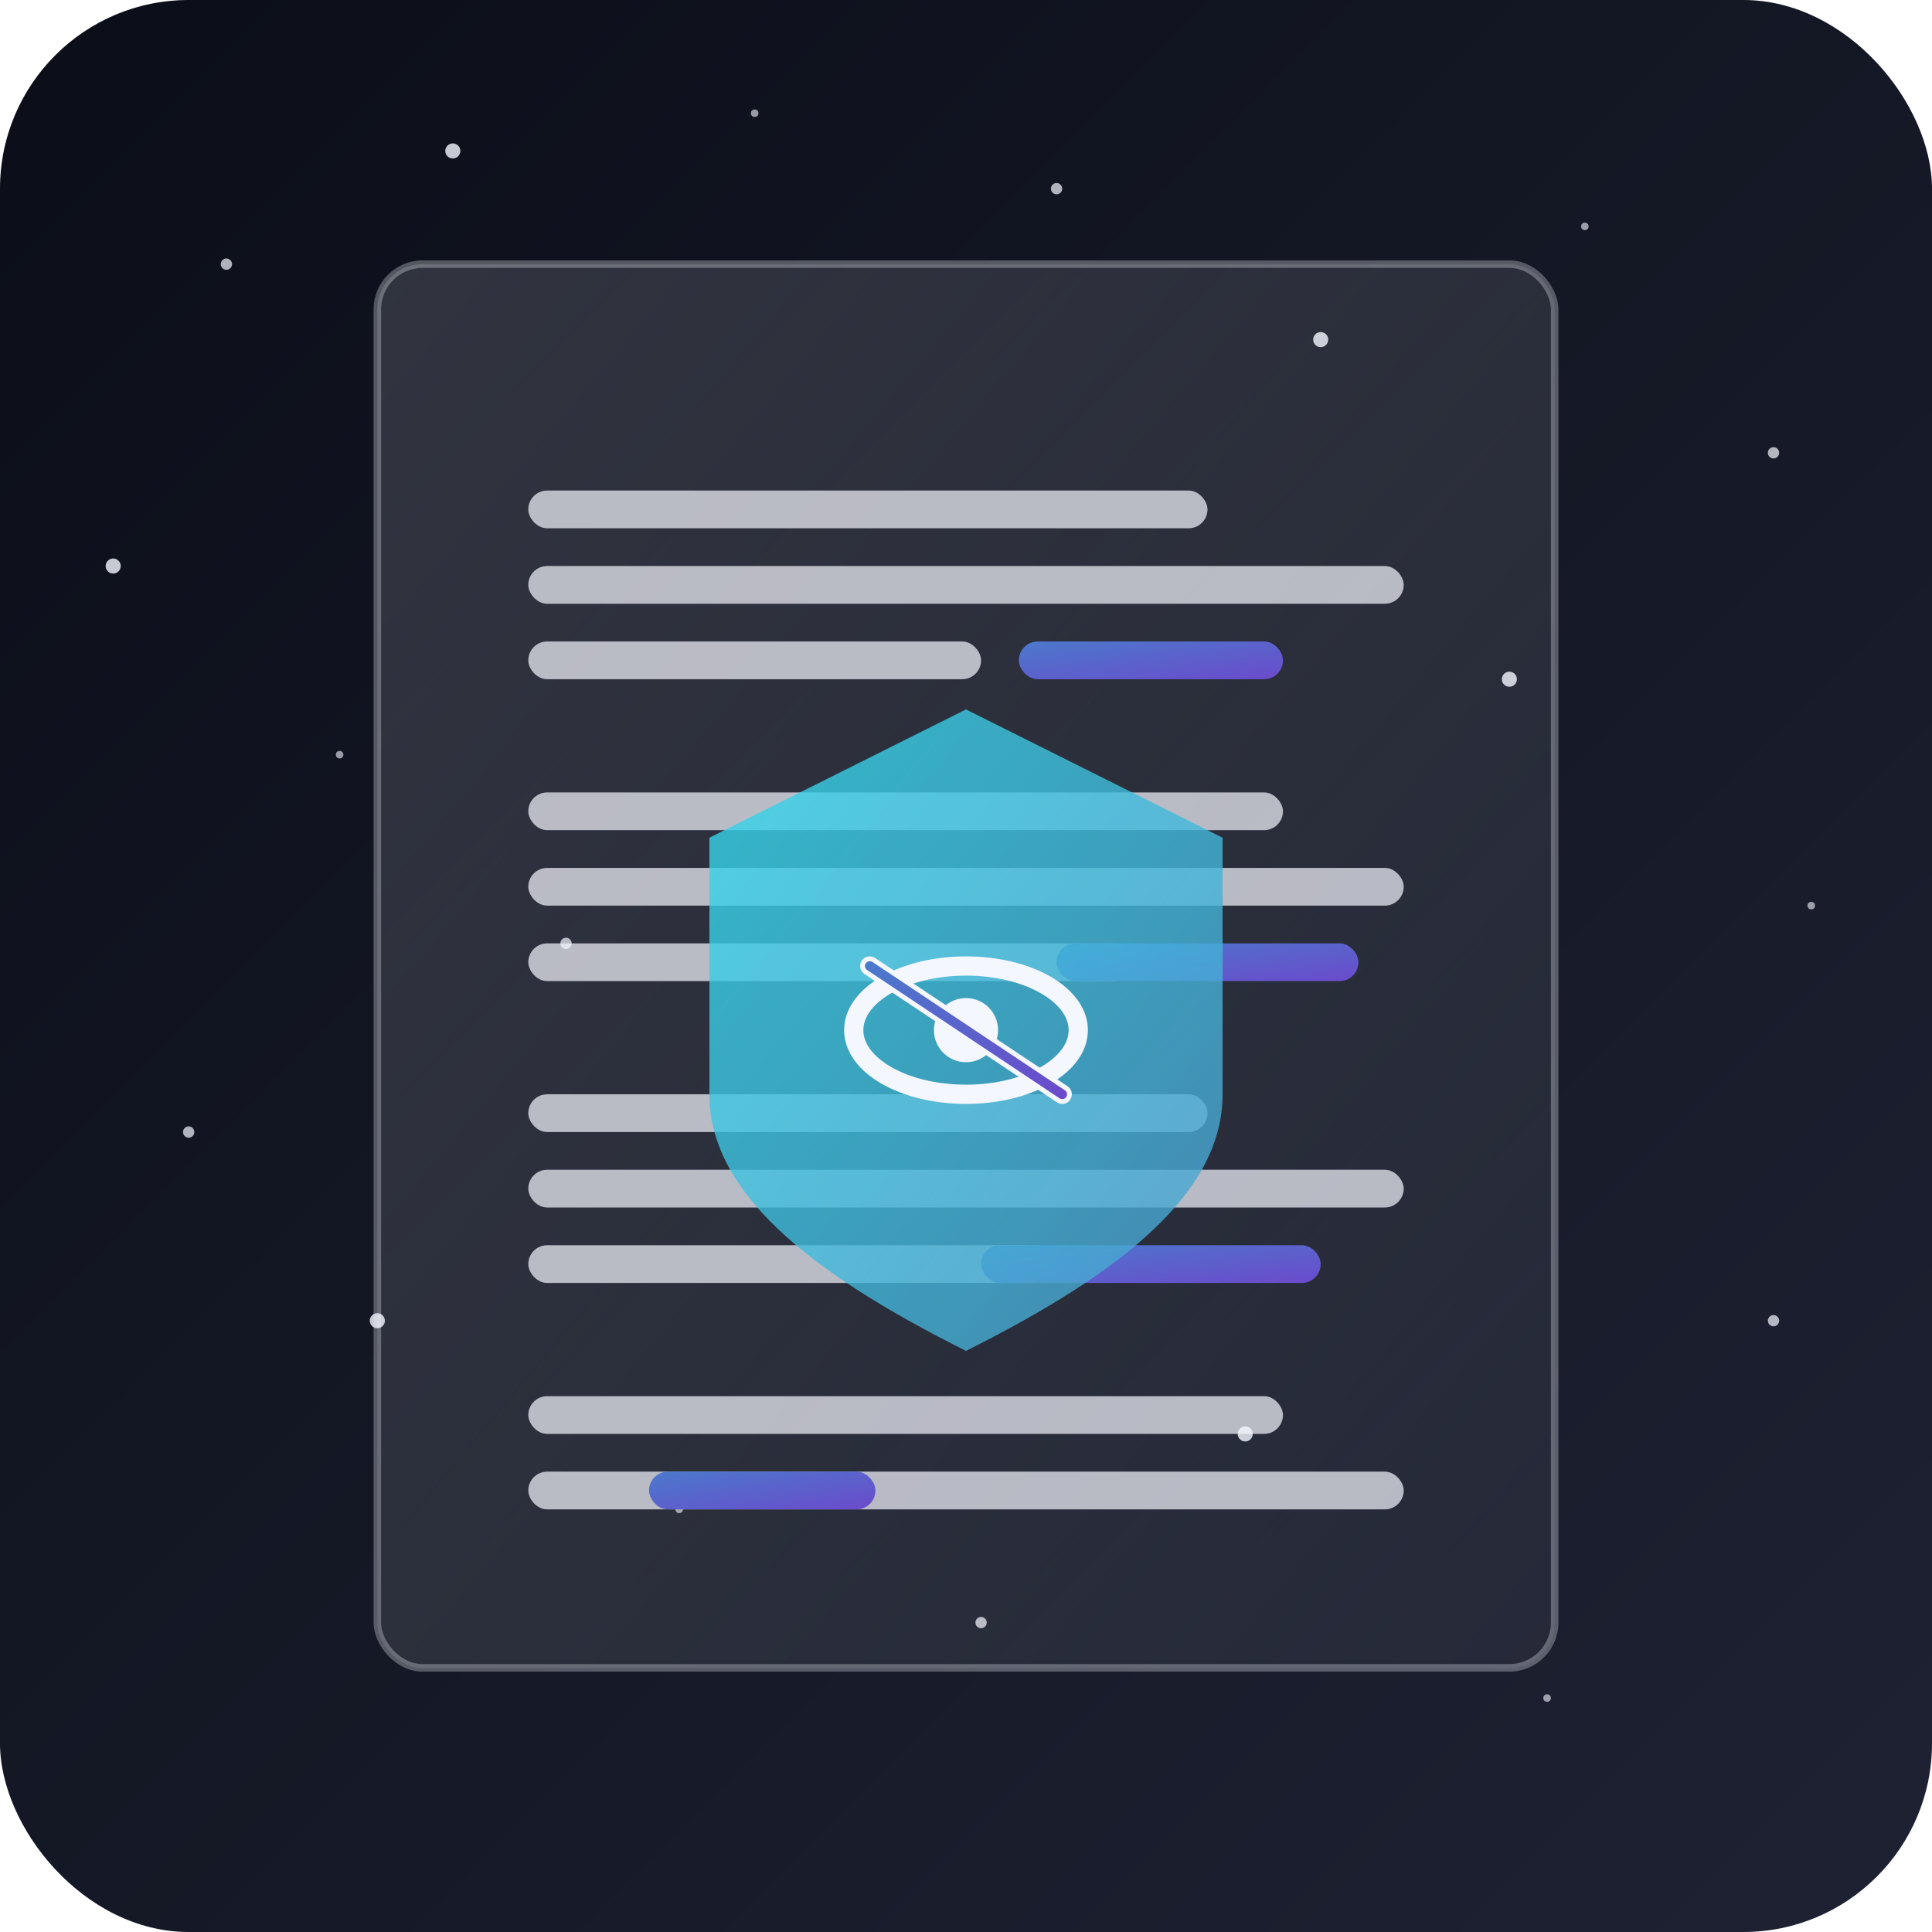 <svg xmlns="http://www.w3.org/2000/svg" viewBox="0 0 512 512" width="512" height="512">
  <!-- Fondo con tema espacial -->
  <defs>
    <linearGradient id="bgGradient" x1="0%" y1="0%" x2="100%" y2="100%">
      <stop offset="0%" stop-color="#0B0E18" />
      <stop offset="100%" stop-color="#1E2233" />
    </linearGradient>
    <linearGradient id="docGradient" x1="0%" y1="0%" x2="100%" y2="100%">
      <stop offset="0%" stop-color="#F5F7FF" stop-opacity="0.15" />
      <stop offset="100%" stop-color="#F5F7FF" stop-opacity="0.05" />
    </linearGradient>
    <linearGradient id="accentGradient" x1="0%" y1="0%" x2="100%" y2="100%">
      <stop offset="0%" stop-color="#4B79CC" />
      <stop offset="100%" stop-color="#6B4BCC" />
    </linearGradient>
    <linearGradient id="tealGradient" x1="0%" y1="0%" x2="100%" y2="100%">
      <stop offset="0%" stop-color="#35D8EB" />
      <stop offset="100%" stop-color="#4B9ECC" />
    </linearGradient>
    <filter id="glow" x="-20%" y="-20%" width="140%" height="140%">
      <feGaussianBlur stdDeviation="8" result="blur" />
      <feComposite in="SourceGraphic" in2="blur" operator="over" />
    </filter>
  </defs>
  
  <!-- Fondo -->
  <rect width="512" height="512" rx="50" fill="url(#bgGradient)" />
  
  <!-- Estrellas del fondo -->
  <g>
    <circle cx="60" cy="70" r="1.5" fill="#F5F7FF" opacity="0.7" />
    <circle cx="120" cy="40" r="2" fill="#F5F7FF" opacity="0.8" />
    <circle cx="200" cy="30" r="1" fill="#F5F7FF" opacity="0.6" />
    <circle cx="280" cy="50" r="1.5" fill="#F5F7FF" opacity="0.7" />
    <circle cx="350" cy="90" r="2" fill="#F5F7FF" opacity="0.8" />
    <circle cx="420" cy="60" r="1" fill="#F5F7FF" opacity="0.6" />
    <circle cx="470" cy="120" r="1.5" fill="#F5F7FF" opacity="0.7" />
    <circle cx="30" cy="150" r="2" fill="#F5F7FF" opacity="0.8" />
    <circle cx="90" cy="200" r="1" fill="#F5F7FF" opacity="0.6" />
    <circle cx="150" cy="250" r="1.5" fill="#F5F7FF" opacity="0.7" />
    <circle cx="400" cy="180" r="2" fill="#F5F7FF" opacity="0.8" />
    <circle cx="480" cy="240" r="1" fill="#F5F7FF" opacity="0.6" />
    <circle cx="50" cy="300" r="1.5" fill="#F5F7FF" opacity="0.7" />
    <circle cx="100" cy="350" r="2" fill="#F5F7FF" opacity="0.8" />
    <circle cx="180" cy="400" r="1" fill="#F5F7FF" opacity="0.6" />
    <circle cx="260" cy="430" r="1.5" fill="#F5F7FF" opacity="0.7" />
    <circle cx="330" cy="380" r="2" fill="#F5F7FF" opacity="0.8" />
    <circle cx="410" cy="450" r="1" fill="#F5F7FF" opacity="0.6" />
    <circle cx="470" cy="350" r="1.5" fill="#F5F7FF" opacity="0.7" />
  </g>
  
  <!-- Papel principal -->
  <g transform="translate(100, 70)">
    <rect x="0" y="0" width="312" height="372" rx="12" fill="url(#docGradient)" stroke="#F5F7FF" stroke-opacity="0.3" stroke-width="2" />
    
    <!-- Líneas de texto con texto censurado -->
    <g fill="#F5F7FF" fill-opacity="0.7">
      <rect x="40" y="60" width="180" height="10" rx="5" />
      <rect x="40" y="80" width="232" height="10" rx="5" />
      <rect x="40" y="100" width="120" height="10" rx="5" />
      <rect x="40" y="140" width="200" height="10" rx="5" />
      <rect x="40" y="160" width="232" height="10" rx="5" />
      <rect x="40" y="180" width="160" height="10" rx="5" />
      <rect x="40" y="220" width="180" height="10" rx="5" />
      <rect x="40" y="240" width="232" height="10" rx="5" />
      <rect x="40" y="260" width="140" height="10" rx="5" />
      <rect x="40" y="300" width="200" height="10" rx="5" />
      <rect x="40" y="320" width="232" height="10" rx="5" />
    </g>
    
    <!-- Bloques censurados con gradiente de acento -->
    <g fill="url(#accentGradient)" filter="url(#glow)">
      <rect x="170" y="100" width="70" height="10" rx="5" />
      <rect x="180" y="180" width="80" height="10" rx="5" />
      <rect x="160" y="260" width="90" height="10" rx="5" />
      <rect x="72" y="320" width="60" height="10" rx="5" />
    </g>
  </g>
  
  <!-- Símbolo de escudo / protección -->
  <g transform="translate(256, 256) scale(0.85) translate(-80, -80)">
    <path d="M80 0 L160 40 L160 120 C160 150 130 175 80 200 C30 175 0 150 0 120 L0 40 L80 0 Z" fill="url(#tealGradient)" opacity="0.9" filter="url(#glow)" />
    
    <!-- Símbolo de ojo con tachado -->
    <g transform="translate(40, 90)">
      <ellipse cx="40" cy="10" rx="35" ry="20" fill="none" stroke="#F5F7FF" stroke-width="6" />
      <circle cx="40" cy="10" r="10" fill="#F5F7FF" />
      <line x1="10" y1="-10" x2="70" y2="30" stroke="#F5F7FF" stroke-width="6" stroke-linecap="round" />
      <line x1="10" y1="-10" x2="70" y2="30" stroke="url(#accentGradient)" stroke-width="3" stroke-linecap="round" />
    </g>
  </g>
</svg>